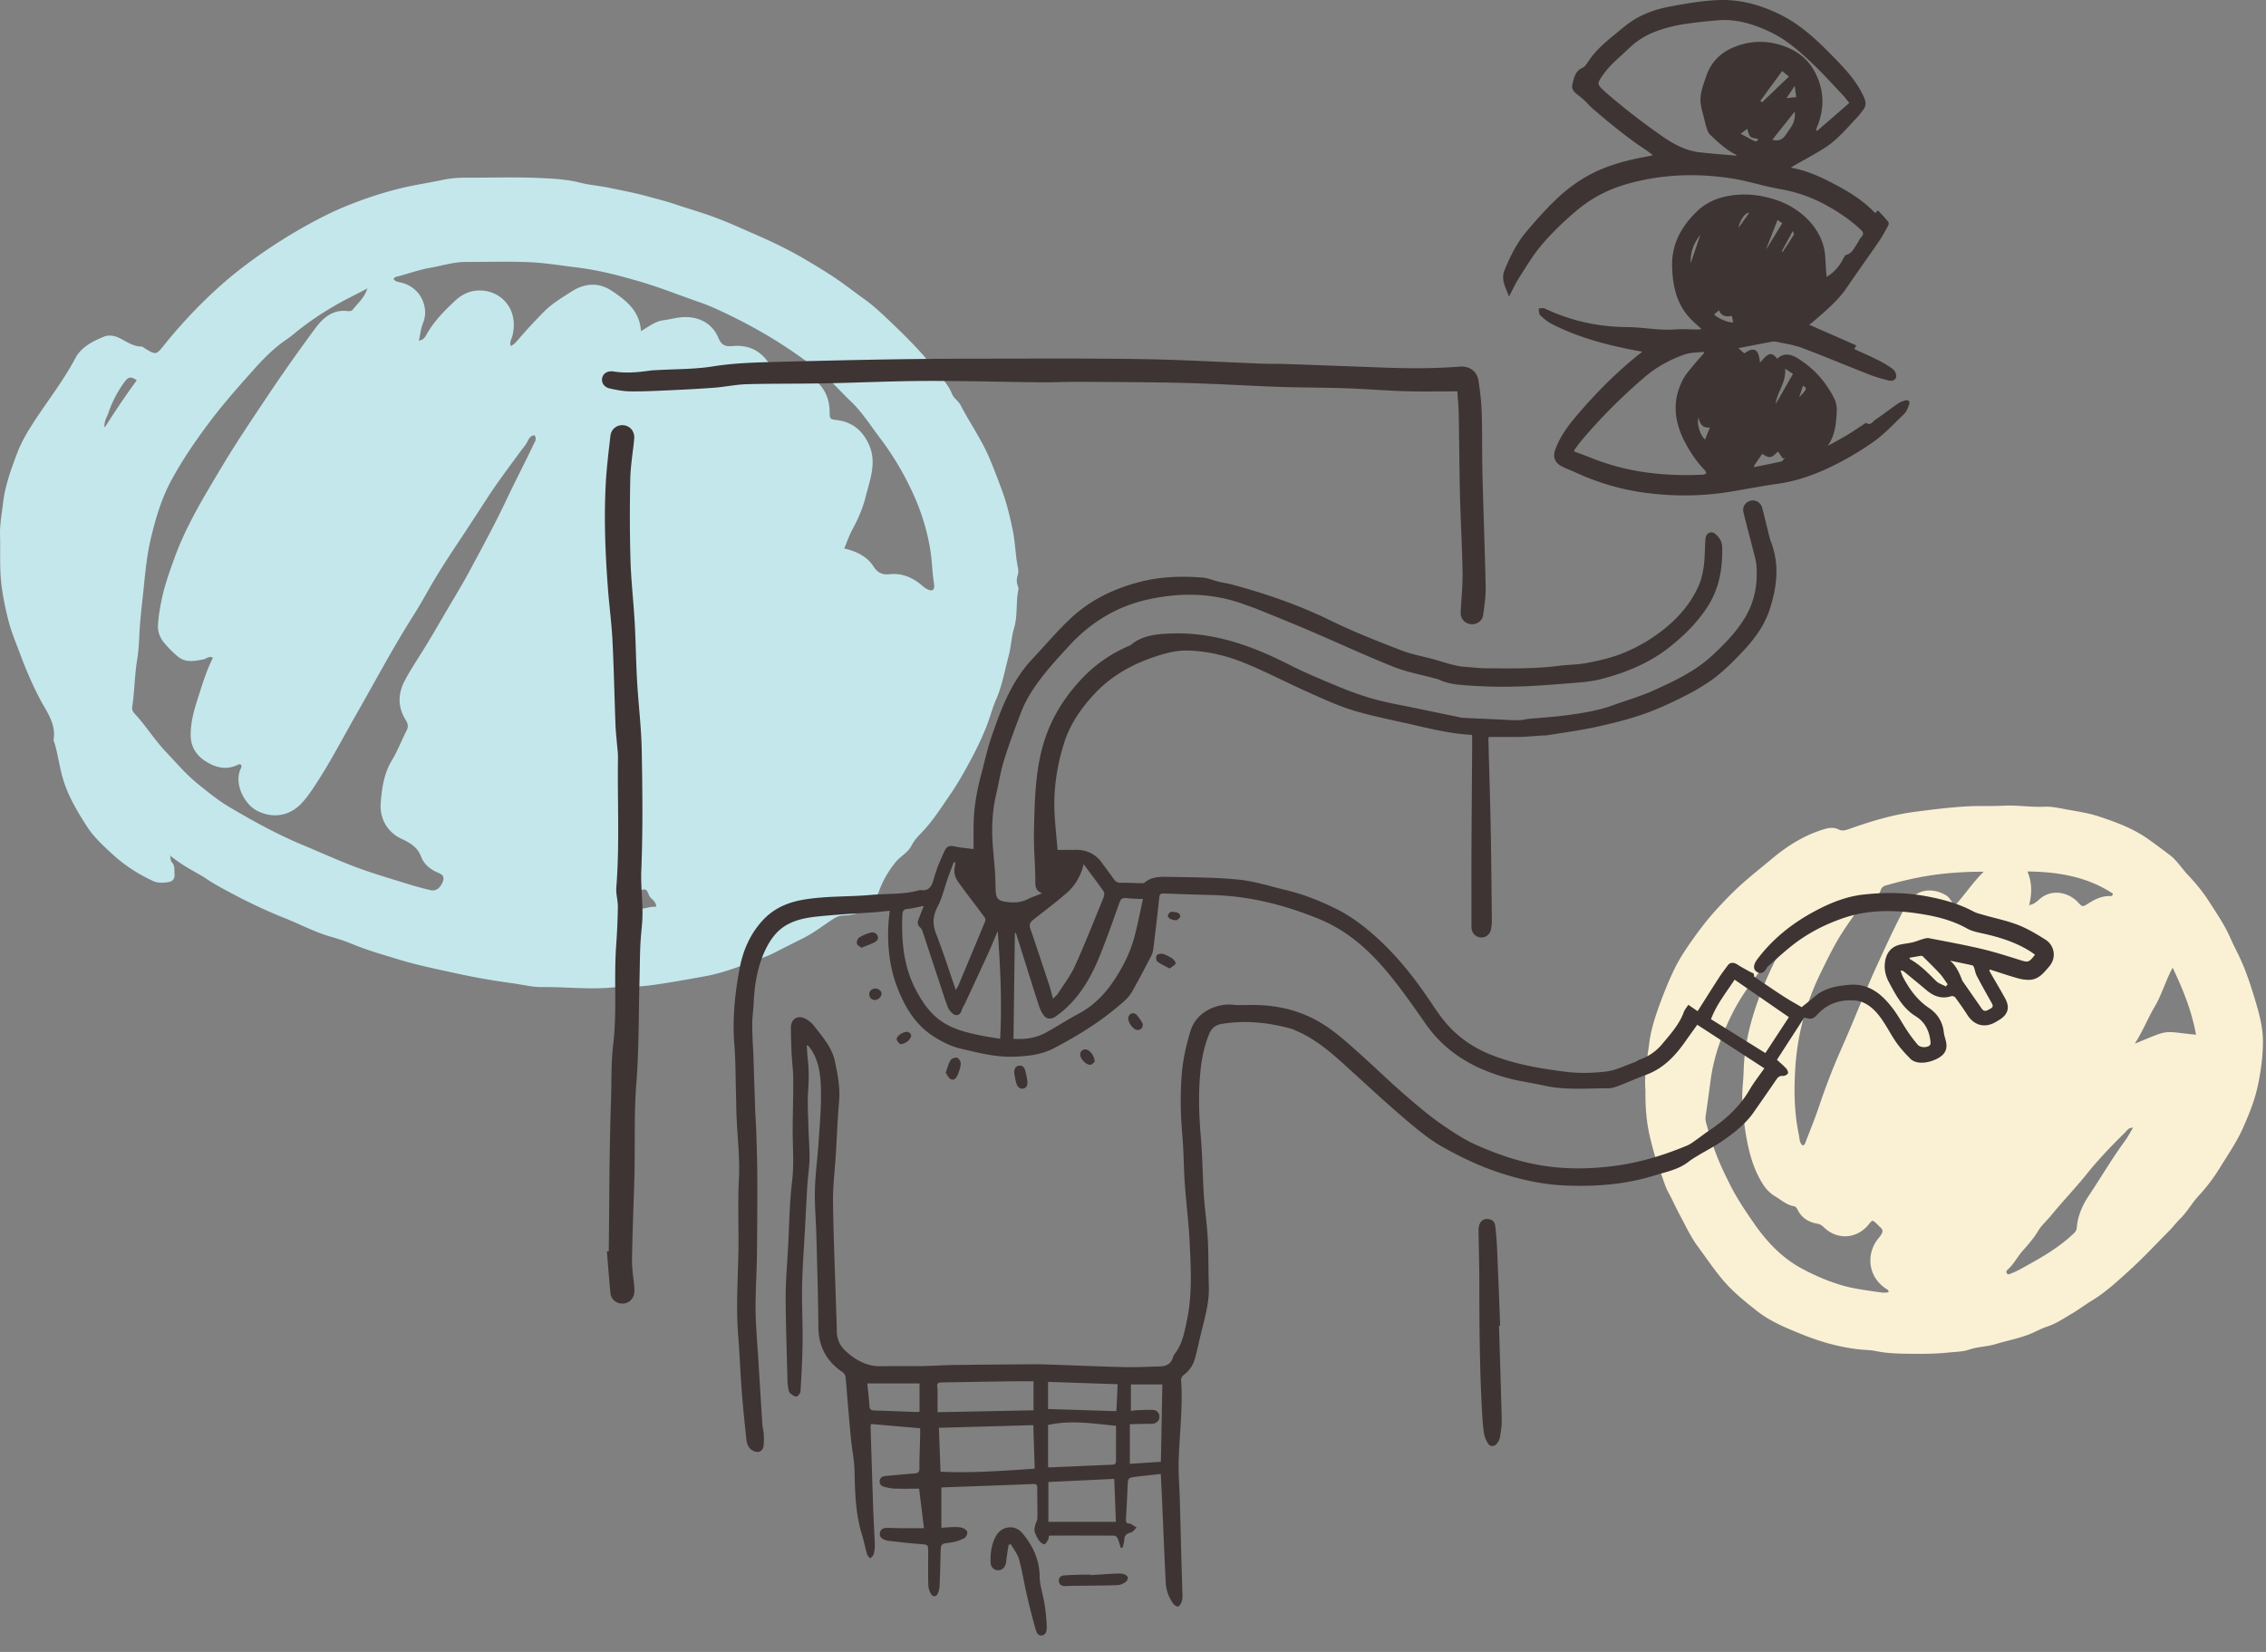 <svg viewBox="0 0 672 490" fill="none" xmlns="http://www.w3.org/2000/svg">
    <rect x="0" y="0" width="672" height="490" fill="#808080" stroke="none"/>
    <path fill="#FAF1D5" d="M487.973 323.383c-.41-4.521.52-9.416 1.173-14.286.477-3.551 1.57-7.065 2.801-10.493 1.345-3.745 2.816-7.436 4.54-11.012 1.466-3.043 3.336-5.871 5.281-8.632 2.241-3.182 4.604-6.28 7.23-9.15 2.287-2.501 4.645-4.954 7.152-7.231 2.945-2.675 6.089-5.13 9.136-7.692 4.611-3.876 9.609-7.05 15.42-8.852 1.56-.484 3.034-.735 4.537.001 1.022.5 1.91.3 2.968-.078 6.513-2.324 13.113-4.333 20.014-5.203 5.314-.67 10.614-1.367 15.979-1.606 3.317-.147 6.644.025 9.92-.157 4.083-.227 8.089.496 12.153.298 2.286-.111 4.624.47 6.913.877 3.143.56 6.303 1.034 9.356 2.053 4.998 1.667 9.884 3.442 14.29 6.524 2.27 1.587 4.475 3.253 6.68 4.917 2.092 1.578 3.448 3.881 5.239 5.774 2.308 2.438 4.494 5.065 6.297 7.889 2.279 3.57 4.729 7.077 6.415 10.993.89 2.068 1.977 4.036 2.912 6.08 1.808 3.95 3.134 8.057 4.38 12.179 1.193 3.95 2.296 8.012 2.327 12.149.019 2.562-.192 5.196-.544 7.756-.328 2.381-.741 4.768-1.336 7.127-.955 3.787-2.432 7.324-3.998 10.883-1.897 4.313-4.579 8.131-7.013 12.097a50.94 50.94 0 01-6.117 8.045c-2.02 2.167-3.4 4.795-5.538 6.877-1.088 1.059-2.037 2.351-3.134 3.457-4.045 4.077-7.956 8.306-12.217 12.145-3.387 3.052-6.728 6.173-10.705 8.599-2.096 1.279-4.162 2.839-6.286 4.08-2.264 1.323-4.471 2.85-7.073 3.698-1.927.629-3.733 1.707-5.686 2.435-3.175 1.183-6.479 1.813-9.686 2.779-2.591.78-5.28.752-7.838 1.638-1.758.609-3.735.614-5.623.812-3.23.339-6.501.451-9.721.421-4.087-.037-8.226.022-12.287-.822-1.602-.333-3.266-.314-4.893-.493-5.9-.645-11.536-2.251-16.972-4.45-4.618-1.869-9.326-3.771-13.283-6.872-3.578-2.803-7.117-5.651-10.13-9.181-2.708-3.174-4.993-6.63-7.46-9.949-2.148-2.889-3.676-6.247-5.401-9.439-1.19-2.201-2.184-4.507-3.386-6.699-1.009-1.842-1.503-3.875-2.264-5.8-1.326-3.354-2.274-6.854-3.133-10.388-1.099-4.522-1.445-9.045-1.389-14.098zm113.728-54.897c1.355-.173 2.234-.978 3.164-1.784 3.982-3.452 8.963-1.609 11.243.801 1.396 1.476 1.396 1.628 3.091.557 2.087-1.32 4.2-2.4 6.756-2.254.244.014.518-.072.652-.734-7.566-4.983-16.077-6.466-25.364-6.576 1.501 3.522 1.28 6.74.533 9.969l-.222.118.1.102s.122-.22.047-.199zm-74.3 14.032c-2.099 1.222-3.555 2.821-4.775 4.503-3.041 4.193-6.175 8.312-8.566 12.971-3.354 6.534-5.835 13.294-6.785 20.595-.457 3.511-.95 7.016-1.459 10.52-.13.894.06 1.696.306 2.548.909 3.154 1.871 6.278 3.076 9.345 1.175 2.992 2.583 5.876 4.023 8.716 2.031 4.007 4.562 7.751 7.147 11.449 3.829 5.477 8.333 10.159 14.311 13.306 3.692 1.945 7.515 3.594 11.505 4.769 3.725 1.098 7.604 1.529 11.442 2.1.815.121 1.664.166 2.434-.054.046-.62-.303-.742-.587-.923-5.729-3.652-6.182-10.784-2.152-15.352.227-.257.401-.563.593-.852.503-.757.491-1.441-.249-2.065-.398-.336-.731-.746-1.114-1.101-1.271-1.18-1.275-1.176-2.351.175-3.389 4.252-9.137 4.743-13.059 1.103-.638-.592-1.227-1.128-2.181-1.289-2.618-.443-4.701-1.739-5.9-4.221-.233-.483-.54-.883-1.126-.984-2.136-.369-3.687-1.842-5.463-2.898-1.605-.954-2.819-2.237-3.801-3.832-2.068-3.357-3.327-6.955-4.189-10.816-1.042-4.674-1.571-9.371-1.776-14.121-.119-2.771.318-5.546.384-8.297.132-5.514 1.094-10.809 2.646-16.062 1.7-5.757 3.97-11.271 6.61-16.65.353-.721 1.203-1.255 1.056-2.583zm7.242 57.285c.233-.183.535-.296.612-.497 1.46-3.797 3.008-7.567 4.299-11.422a200.86 200.86 0 013.759-10.244c1.598-4.031 3.415-7.974 5.112-11.967 2.78-6.544 5.38-13.171 8.354-19.626 2.711-5.882 5.376-11.799 8.497-17.486 2.693-4.909 7.644-5.447 11.789-3.019 1.224.717 1.747 2.064 2.55 3.221 3.016-3.261 5.307-6.877 8.663-10.19-3.722-.022-6.812.145-9.931.397-6.508.526-12.804 1.873-19.049 3.662-.893.255-1.275.642-1.574 1.439-.467 1.246-1.189 2.613-2.566 2.702-2.176.142-3.166 1.536-4.198 3.058-1.603 2.363-3.288 4.674-4.814 7.086-2.406 3.801-4.353 7.848-6.323 11.893-4.268 8.761-6.752 18.013-7.394 27.674-.447 6.741-.378 13.549 1.06 20.22.218 1.013.082 2.297 1.154 3.099zm97.922-5.281c-1.338-.09-1.757.796-2.317 1.347-3.956 3.893-7.796 7.881-11.286 12.223-3.467 4.314-7.321 8.316-10.824 12.603-1.206 1.476-2.698 2.728-3.674 4.364-1.297 2.175-2.921 4.065-4.6 5.936-1.613 1.798-2.663 4.052-4.535 5.657-.322.276-.431.774-.094 1.173.288.339.625.112.944 0 1.892-.661 3.595-1.709 5.332-2.671 4.776-2.645 9.457-5.434 13.436-9.254.536-.514.887-.948.944-1.72.258-3.545 1.72-6.761 3.616-9.595 3.605-5.39 6.866-11.008 10.721-16.233.839-1.137 1.484-2.418 2.337-3.83zm18.687-27.595c-1.262-6.968-3.764-13.247-6.935-19.895-2.14 4.003-3.218 7.991-5.293 11.509-2.072 3.512-3.558 7.343-5.941 11.042 10.816-4.415 7.771-3.668 18.169-2.656z" />
    <path fill="#C4E7EC" d="M50.542 253.857c-.033.723.004 1.44.508 2.014.91 1.036.613 2.292.706 3.489.11 1.411-.678 2.131-1.889 2.306-1.491.215-3.005.349-4.476-.338-4.431-2.066-8.504-4.675-12.093-7.996-2.751-2.547-5.562-5.115-7.579-8.275-2.861-4.482-5.58-9.002-7.11-14.274-.99-3.412-1.418-6.905-2.411-10.283-.114-.388-.353-.803-.296-1.168.753-4.85-2.206-8.374-4.218-12.278-2.173-4.218-4.055-8.584-5.706-13.039-1.193-3.221-2.565-6.402-3.418-9.714-.873-3.395-1.601-6.834-2.07-10.354-.676-5.074-.34-10.12-.481-15.175-.09-3.239.518-6.418.9-9.623.632-5.313 2.462-10.2 4.307-15.054.97-2.553 2.382-5.07 3.895-7.484 4.287-6.845 9.405-13.139 13.204-20.31 1.782-3.365 5.122-5.07 8.504-6.437 1.509-.609 3.169-.31 4.71.464 2.064 1.036 3.993 2.451 6.465 2.473.35.003.696.381 1.044.587 3.17 1.882 3.246 1.943 5.538-.916A149.665 149.665 0 0163.683 86.26c4.593-4.252 9.534-8.083 14.719-11.64a154.315 154.315 0 0113.661-8.385c3.282-1.783 6.611-3.452 10.063-4.88 5.231-2.163 10.573-3.97 16.069-5.353 4.399-1.107 8.882-1.746 13.309-2.683 2.499-.529 5-.638 7.536-.625 7.103.038 14.218-.23 21.304.12 3.882.19 7.807.38 11.687 1.367 2.779.707 5.737.928 8.599 1.52 3.937.815 7.873 1.551 11.762 2.642 2.608.731 5.245 1.351 7.817 2.242 3.328 1.152 6.734 2.081 10.051 3.264a123.633 123.633 0 018.962 3.592c3.757 1.681 7.557 3.26 11.265 5.073 2.804 1.372 5.574 2.823 8.239 4.395 2.93 1.73 5.856 3.503 8.707 5.39 3.036 2.01 5.861 4.286 8.823 6.38 2.38 1.683 4.562 3.677 6.683 5.691 4.852 4.608 9.7 9.267 13.786 14.559 1.95 2.527 4.349 4.825 5.582 7.881.555 1.375 1.919 2.115 2.567 3.368 2.815 5.45 6.4 10.451 8.758 16.2a237.3 237.3 0 013.691 9.573c1.318 3.661 2.233 7.507 3.022 11.377.752 3.685.788 7.422 1.534 11.079.137.676.173 1.459-.034 2.098-.361 1.118-.46 2.157-.006 3.258.149.361.238.818.162 1.192-.771 3.764-.162 7.672-1.28 11.412-.806 2.697-.874 5.542-1.619 8.292-1.159 4.276-1.883 8.65-3.673 12.765-1.244 2.859-1.986 5.934-3.183 8.816a99.45 99.45 0 01-4.285 9.022c-1.868 3.467-3.781 6.936-6.009 10.173-2.739 3.978-5.312 8.106-8.706 11.596-1.136 1.168-2.195 2.346-2.948 3.831-1.073 2.114-3.335 3.136-4.802 4.989-1.982 2.505-3.564 5.161-4.662 8.091-1.854 4.947-5.217 7.511-10.532 7.589-1.391.021-2.402.513-3.565 1.285-2.927 1.943-5.719 4.096-8.915 5.658-2.72 1.329-5.406 2.736-8.111 4.096-2.811 1.413-5.779 2.339-8.671 3.448-3.933 1.507-8.002 2.86-12.134 3.593-5.54.984-11.079 2.035-16.679 2.742-3.647.461-7.279.248-10.894.574-6.936.626-13.846-.227-20.772-.146-2.788.033-5.585-.718-8.38-1.098-5.792-.787-11.552-1.776-17.257-3.041-5.496-1.218-11.037-2.326-16.413-3.961-4.711-1.432-9.472-2.766-14.05-4.661-2.026-.839-4.166-1.546-6.26-2.139-4.811-1.362-9.174-3.721-13.769-5.549a149.53 149.53 0 01-14.543-6.724c-2.941-1.554-5.912-3.068-8.696-4.939-1.652-1.109-3.45-2.043-5.177-3.056a48.505 48.505 0 01-5.486-3.743c-.101-.297-.194-.345-.237-.138-.005.023.162.083.25.125zM158.51 129.12c-1.201.096-1.677 1.006-2.127 1.907-.503 1.009-1.255 1.824-1.912 2.72-3.463 4.72-7.009 9.395-10.18 14.309a1152.85 1152.85 0 01-8.289 12.67c-2.172 3.269-4.334 6.548-6.378 9.899-2.371 3.887-4.487 7.933-6.925 11.776-6.078 9.579-11.388 19.598-17.011 29.436-3.965 6.937-7.63 14.054-12.008 20.74-1.42 2.167-2.914 4.429-4.776 6.218-3.69 3.544-8.641 3.909-12.937 1.541-3.466-1.911-6.533-7.717-4.687-12.084.181-.428.54-.89.181-1.4-.092-.058-.174-.154-.252-.151-.197.007-.415.013-.585.099-3.621 1.826-7.028.811-10.037-1.242-2.467-1.683-4.005-4.142-4.037-7.43-.038-3.816.97-7.398 2.106-10.928 1.313-4.083 2.529-8.213 4.492-12.083-1.198-.647-1.882.275-2.72.446-2.699.549-5.45 1.115-7.809-.912-1.381-1.187-2.7-2.481-3.864-3.879-1.25-1.499-2.018-3.244-1.904-5.309.14-2.527.56-5.009 1.062-7.475.868-4.268 2.342-8.344 3.82-12.441 3.492-9.684 8.858-18.381 14.074-27.13 4.132-6.931 8.663-13.632 13.148-20.355A518.592 518.592 0 0193.597 97.26c2.205-2.977 5.151-5.533 9.477-4.984.47.06 1.206.006 1.428-.29 1.462-1.937 3.506-3.493 4.446-6.424-1.932.999-3.417 1.78-4.915 2.538-5.408 2.733-10.526 5.937-15.3 9.662-1.194.93-2.32 1.96-3.58 2.805-3.709 2.487-6.874 5.665-9.786 8.928-4.625 5.183-9.245 10.385-13.438 15.986-4.077 5.444-7.877 11.008-11.103 16.959-2.856 5.269-4.557 10.953-5.98 16.803-1.108 4.552-1.637 9.152-2.085 13.73-.511 5.215-1.225 10.423-1.449 15.681-.102 2.396-.272 4.852-.663 7.227-.755 4.589-.732 9.245-1.452 13.828-.12.767.238 1.456.7 1.95 3.325 3.549 5.874 7.725 9.216 11.264 3.122 3.305 6.051 6.761 9.62 9.655 2.985 2.421 5.969 4.838 9.26 6.79 7.054 4.185 14.24 8.141 21.832 11.301 5.298 2.205 10.522 4.605 15.895 6.608 4.994 1.862 10.131 3.343 15.224 4.933 2.216.692 4.464 1.291 6.723 1.83 1.65.394 3.049-.709 3.729-2.748.494-1.482-.513-2.025-1.579-2.47-2.262-.943-4.121-2.531-4.941-4.718-1.116-2.975-3.39-4.139-5.976-5.38-4.302-2.065-6.317-6.23-6-10.485.32-4.285.939-8.809 3.353-12.771 1.671-2.744 2.807-5.81 4.284-8.679.642-1.246.468-2.127-.276-3.322-2.33-3.747-2.27-7.701-.234-11.556 1.509-2.857 3.271-5.574 4.999-8.31 2.536-4.014 4.888-8.145 7.29-12.243 2.406-4.103 4.892-8.164 7.137-12.354 3.673-6.851 7.398-13.676 10.719-20.714 2.582-5.474 5.394-10.84 7.987-16.31.372-.783 1.165-1.76.352-2.86zm-34.298-28.058c1.281-.198 1.816-.994 2.238-1.759 2.19-3.966 5.331-7.125 8.59-10.163 1.721-1.603 3.783-2.704 6.204-2.924 6.856-.625 12.798 5.146 10.705 13.43-.226.894-.918 1.743-.455 3.007 1.176-.627 1.813-1.494 2.538-2.327a161.142 161.142 0 017.392-7.97c2.405-2.415 5.25-4.045 8.02-5.844 3.906-2.536 8.068-2.852 11.982-.248 4.24 2.821 8.299 5.967 8.656 11.952 2.329-1.322 4.213-2.931 6.722-3.231 1.598-.192 3.168-.62 4.767-.816 5.17-.635 9.59 1.502 11.467 6.038.891 2.152 2.07 2.661 4.093 2.458 5.355-.538 9.196 1.784 11.709 6.43.565 1.044 1.122 1.308 2.396 1.109 2.896-.451 5.83-.607 8.53 1.086 3.994 2.504 6.204 5.983 6.265 10.766.03 2.332.076 2.268 2.275 2.565 4.489.606 7.514 3.107 9.375 7.225 2.437 5.397.258 10.576-.997 15.623-.804 3.236-2.205 6.488-3.864 9.526-.956 1.751-1.601 3.673-2.457 5.684 3.588.858 6.755 2.345 8.679 5.341 1.254 1.953 2.695 2.529 4.784 2.307 3.419-.364 6.374.789 9.03 2.86.559.436 1.063.957 1.662 1.324 1.853 1.135 2.807.7 2.467-1.416-.498-3.096-.543-6.222-1.003-9.325-.973-6.574-2.996-12.787-5.832-18.716-2.53-5.289-5.542-10.312-9.112-15.025-2.863-3.779-5.381-7.82-8.847-11.108-3.161-2.998-5.98-6.348-9.447-9.033-5.201-4.028-10.584-7.734-16.298-11.04a163.558 163.558 0 00-12.036-6.287c-2.138-1.01-4.36-2.019-6.653-2.808-4.471-1.54-8.878-3.258-13.363-4.777-3.254-1.102-6.553-2.025-9.847-2.922-4.556-1.241-9.199-2.204-13.901-2.777-4.599-.56-9.194-1.32-13.811-1.514-6.181-.261-12.38-.038-18.571-.07-3.676-.02-7.158 1.129-10.721 1.75-3.16.551-6.222 1.66-9.336 2.489-.59.156-1.222.154-1.472.879.523.716 1.321.803 2.113.988 6.174 1.441 8.407 7.677 6.637 11.943-.675 1.628-.846 3.466-1.273 5.32zm-83.66 11.755c-1.493-1.121-2.415-1.143-3.49.302-2.127 2.861-3.762 5.949-4.89 9.298-.475 1.408-1.463 2.709-1.11 4.416a234.146 234.146 0 019.49-14.016zM194.633 268.96c-.144-1.583-1.168-2.057-1.795-2.796-.682-.803-.674-2.537-2.014-2.33-1.145.177-1.747 1.58-2.408 2.549-.592.866-1.331 1.797-1.127 3.056 2.513.821 4.774-.608 7.344-.479z" />
    <path fill="#3D3433" d="M500.685 298.043l2.761 1.901c2.15-3.386 4.211-6.674 6.32-9.931.822-1.268 1.742-2.473 2.64-3.691.672-.91 1.755-.918 2.795-.237 1.226.802 2.535 1.479 3.814 2.199.517.292 1.324.278 1.132 1.259-.027.142.416.399.666.568 2.684 1.813 5.347 3.661 8.071 5.415 1.944 1.252 3.971 2.377 5.403 3.228 1.411-1.139 2.729-2.147 3.985-3.228 2.891-2.487 6.417-3.049 10.021-3.39 5.925-.559 9.816 2.768 13.076 7.069 1.634 2.156 2.905 4.586 4.416 6.841.896 1.338 1.893 2.616 2.931 3.848.744.883 2.734.955 3.578.165.214-.199.25-.697.213-1.041-.348-3.191-1.567-5.826-4.443-7.608-3.85-2.386-5.878-6.309-7.922-10.131-1.039-1.943-1.488-4.125-1.05-6.375.492-2.523 1.954-4.162 4.492-4.726 1.194-.265 2.425-.369 3.613-.655 1.037-.25 2.027-.685 3.056-.975.573-.162 1.215-.366 1.77-.259 5.19 1.003 10.397 1.948 15.541 3.158 3.869.91 7.671 2.123 11.467 3.318 2.413.759 2.642.771 4.474-1.569-.41-.292-.805-.599-1.224-.868-4.531-2.912-9.583-4.419-14.788-5.549-1.4-.305-2.867-.642-4.096-1.334-4.755-2.676-9.931-3.816-15.245-4.571-7.241-1.028-14.438-.938-21.41 1.427-5.62 1.907-10.878 4.637-15.539 8.369-2.378 1.904-4.624 3.973-6.907 5.994-.315.279-.483.721-.74 1.073-.584.799-1.335 1.148-2.281.693-.972-.468-1.3-1.285-.99-2.297.152-.494.402-.983.711-1.398 4.518-6.075 10.235-10.686 16.887-14.289 4.681-2.536 9.519-4.528 14.791-5.103 6.232-.679 12.459-.648 18.698.526 4.824.907 9.455 2.146 13.794 4.467.985.526 2.123.786 3.21 1.1 3.363.968 6.829 1.661 10.075 2.924 2.829 1.102 5.501 2.695 8.083 4.323 2.831 1.786 3.366 5.445 1.188 7.982-1.543 1.796-3.089 3.859-5.775 3.975-1.232.053-2.522-.168-3.717-.506-2.721-.77-5.401-1.689-8.097-2.548l-.192.276c.165.32.318.646.497.958 1.395 2.43 2.837 4.835 4.183 7.292 1.505 2.748.899 4.819-1.781 6.451-.337.205-.674.409-1.015.606-3.261 1.875-6.408 1.021-8.446-2.202-1.097-1.736-2.296-3.41-3.515-5.063-.209-.282-.826-.531-1.134-.43-2.853.938-5.228.091-7.413-1.762-2.198-1.864-4.437-3.68-6.667-5.506-.229-.187-.517-.301-1.053-.301.273.689.484 1.41.829 2.06 1.889 3.558 4.211 6.726 7.631 9.027 2.507 1.687 4.034 4.09 4.387 7.175.093.821.35 1.627.566 2.43.591 2.197.085 3.783-1.79 5.012-2.17 1.421-6.565 2.593-8.72.409-1.407-1.426-2.781-2.917-3.948-4.539-1.353-1.879-2.434-3.951-3.686-5.905-1.595-2.489-3.386-4.824-6.141-6.126a7.684 7.684 0 00-2.747-.697c-4.22-.262-7.932.861-10.908 4.067-1.45 1.562-1.959 1.596-4 1.001l-8.109 12.538c.956.881 1.928 1.681 2.771 2.6.333.363.668 1.177.49 1.453-.269.416-1.005.773-1.513.737-1.005-.07-1.466.393-1.973 1.144-2.157 3.191-4.388 6.331-6.572 9.503-2.459 3.572-5.821 6.184-9.319 8.6-2.33 1.61-4.872 2.911-7.304 4.375-.971.585-1.949 1.178-2.842 1.872-2.932 2.28-6.523 2.943-9.92 3.999-8.878 2.759-18.026 3.443-27.262 2.969-6.579-.338-12.919-1.79-19.2-3.883-5.7-1.898-11.061-4.488-16.231-7.359-4.241-2.356-8.062-5.572-11.777-8.749-6.054-5.178-11.878-10.625-17.784-15.975-4.365-3.955-8.866-7.705-14.381-10-.403-.168-.793-.381-1.211-.496-6.747-1.857-13.586-2.576-20.534-1.45-1.641.266-2.998 1.09-3.715 2.778-1.576 3.715-2.336 7.626-2.715 11.599-.604 6.341-.412 12.679.135 19.033.5 5.804.533 11.646.913 17.463.28 4.282.926 8.541 1.155 12.825.251 4.721.158 9.46.315 14.188.177 5.35-1.517 10.355-2.686 15.459-.45 1.961-.875 3.931-1.416 5.868-.554 1.988-1.608 3.663-3.326 4.912-.419.305-.834 1.002-.8 1.486.579 8.041-.483 16.025-.717 24.036-.11 3.76.229 7.532.335 11.3.184 6.528.34 13.057.52 19.586.084 3.067.216 6.132.276 9.2a5.044 5.044 0 01-.328 1.923c-.19.474-.623 1.116-1.019 1.171-.415.058-1.05-.395-1.353-.8-1.397-1.872-2.151-4.045-2.268-6.349-.418-8.275-.741-16.555-1.107-24.833-.104-2.359-.232-4.717-.362-7.314-2.525.275-4.909.488-7.279.806-2.483.333-2.453.378-2.559 2.926a489.002 489.002 0 01-.483 9.457c-.056.91-.001 1.597 1.161 1.496.043-.004.095-.003.129.019.624.386 1.247.776 1.869 1.165-.571.519-1.074 1.342-1.73 1.492-1.326.304-1.917.899-1.945 2.261-.015.751-.326 1.495-.504 2.241l-.512.054c-.288-.916-.518-1.857-.891-2.737-.16-.375-.617-.885-.942-.888-6.349-.051-12.699-.037-19.048-.031-.126 0-.251.055-.441.099-.064.368-.033.804-.217 1.109-.312.521-.789 1.364-1.145 1.339-.559-.04-1.217-.589-1.574-1.103-.557-.8-1.019-1.716-1.284-2.65-.168-.591.037-1.318.182-1.96.154-.687.618-1.344.627-2.018.044-2.981-.045-5.963-.045-8.945.001-.878-.238-1.207-1.21-1.168-8.922.365-17.847.673-26.77 1.001-.128.005-.254.051-.453.093v11.898c1.34-.085 2.547-.208 3.756-.223.826-.01 1.701-.012 2.464.247.593.202 1.408.769 1.469 1.256.074.58-.398 1.569-.906 1.815-1.272.615-2.673 1.114-4.068 1.29-2.888.366-2.881.268-2.947 3.248a451.248 451.248 0 01-.298 9.594 6.663 6.663 0 01-.484 2.163c-.445 1.096-1.518 1.218-2.086.192-.429-.775-.742-1.718-.766-2.596-.09-3.328-.048-6.659-.042-9.989.004-1.972-.146-2.008-2.043-2.148-3.309-.243-6.607-.65-9.908-1.002-.3-.032-.595-.151-.881-.258-.938-.352-1.65-.934-1.481-2.036.167-1.085.973-1.52 1.999-1.517 1.575.004 3.151.072 4.726.085 2.047.016 4.094.004 6.34.004l-1.446-11.729c-2.441 0-4.841.052-7.238-.023-1.036-.033-2.078-.269-3.091-.519-.89-.22-1.488-.829-1.356-1.816.132-.985.851-1.33 1.782-1.409 2.834-.239 5.662-.548 8.498-.748 1.06-.075 1.506-.359 1.499-1.548-.019-3.111.135-6.223.21-9.335.02-.828.003-1.656.003-2.531l-14.574-1.264c-.057.37-.136.62-.128.867.256 8.188.505 16.377.792 24.564.123 3.501.359 6.997.472 10.499.029.906-.117 1.848-.362 2.723-.132.469-.644.832-.984 1.242-.319-.383-.801-.719-.927-1.157-.57-1.976-.956-4.008-1.561-5.972-1.897-6.16-2.053-12.495-2.181-18.865-.061-3-.702-5.985-1.005-8.984-.38-3.748-.691-7.503-1.017-11.256-.22-2.532-.372-5.072-.654-7.597-.058-.514-.449-1.147-.88-1.439-4.743-3.215-7.127-7.576-7.17-13.388-.065-8.94-.351-17.878-.585-26.816-.122-4.64-.557-9.284-.441-13.916.12-4.804.803-9.591 1.114-14.393.331-5.117.798-10.249.675-15.362-.106-4.393-.6-8.871-3.466-12.591-.151-.195-.324-.374-.757-.498.101 1.364.154 2.734.312 4.091.363 3.101.326 6.178.111 9.304-.251 3.66-.008 7.357.083 11.036.075 3.023.374 6.046.327 9.065-.041 2.661-.474 5.314-.642 7.976-.276 4.37-.478 8.745-.711 13.117-.296 5.555-.735 11.107-.848 16.665-.112 5.513.207 11.034.147 16.55-.053 4.944-.326 9.887-.617 14.824-.034.574-.767 1.514-1.239 1.554-.606.052-1.348-.551-1.889-1.033-.313-.278-.405-.862-.489-1.328a14.54 14.54 0 01-.244-2.22c-.205-8.322-.52-16.643-.537-24.965-.009-4.941.449-9.884.716-14.824.35-6.474.406-12.984 1.177-19.408.619-5.152.167-10.232.184-15.346.017-5.035.188-10.07.162-15.105-.013-2.491-.359-4.979-.48-7.472a189.995 189.995 0 01-.218-7.623c-.023-2.769 2.153-4.012 4.558-2.588.817.483 1.631 1.102 2.203 1.847 2.527 3.284 5.381 6.378 6.291 10.642.842 3.95 1.599 7.871 1.236 11.972-.451 5.105-.626 10.235-.94 15.353-.291 4.76-.906 9.521-.852 14.276.114 10.209.567 20.415.883 30.622.078 2.538.223 5.076.223 7.614 0 2.341.831 4.421 2.438 5.923 2.987 2.789 6.418 4.799 10.758 4.701 4.067-.092 8.138.007 12.206-.054 2.839-.042 5.675-.269 8.514-.312 6.469-.098 12.938-.14 19.407-.191 2.759-.021 5.521-.079 8.277.006 7.7.237 15.396.602 23.097.788 3.717.09 7.441-.08 11.161-.193 1.764-.054 3.23-.658 3.803-2.576.147-.492.431-.968.742-1.384 2.144-2.879 2.73-6.29 3.442-9.685 1.641-7.815 1.175-15.702.787-23.568-.278-5.64-1.017-11.257-1.41-16.894-.339-4.852-.32-9.732-.747-14.574-.53-6.002-.636-11.997-.158-17.986.348-4.366 1.303-8.627 2.596-12.845 1.861-6.074 8.364-8.187 12.344-7.781 1.466.149 2.956.143 4.432.1 6.839-.198 13.379.888 19.569 4.006 5.09 2.563 9.238 6.32 13.413 10.054 5.06 4.525 9.923 9.277 15.08 13.685 3.444 2.945 6.92 5.856 10.734 8.406 2.882 1.927 5.728 3.804 8.878 5.218 6.159 2.765 12.465 4.979 19.174 6.134 7.736 1.331 15.405 1.181 23.118.075 7.142-1.025 13.959-3.164 20.595-5.93.867-.361 1.642-.965 2.423-1.51 1.328-.927 2.595-1.941 3.941-2.839 4.865-3.244 9.122-7.055 12.105-12.196 1.246-2.148 2.812-4.111 4.357-6.337l-19.887-12.92c-1.311 1.832-2.556 3.56-3.787 5.297-2.963 4.181-6.427 7.734-11.389 9.553-2.695.987-5.313 2.184-7.994 3.21-1.014.387-2.111.794-3.169.791-6.377-.016-12.78.617-19.106-.813-3.582-.81-7.256-1.256-10.791-2.221-9.787-2.673-18.232-7.415-24.229-15.975-3.94-5.625-7.871-11.303-12.336-16.502-5.329-6.207-11.545-11.5-19.271-14.676-10.244-4.211-20.83-6.88-31.956-7.152-4.682-.114-9.363-.273-14.044-.446-.928-.034-1.377.125-1.488 1.231-.509 5.046-1.123 10.081-1.739 15.116-.089.728-.278 1.489-.614 2.135-1.836 3.534-3.685 7.063-5.636 10.534-.59 1.05-1.412 2.028-2.311 2.835-6.294 5.649-13.397 10.108-20.863 14.019-3.749 1.963-7.812 2.401-11.965 2.538-5.377.178-10.507-1.148-15.66-2.364-2.885-.68-5.491-1.969-7.997-3.558-5.362-3.401-8.441-8.425-10.726-14.18-2.398-6.041-3.11-12.277-2.827-18.688.063-1.436.264-2.865.42-4.494-1.562.15-3.139.334-4.721.449-4.844.352-9.699.593-14.534 1.041-3.73.346-7.464.686-10.911 2.499-3.216 1.693-5.192 4.448-6.677 7.524-2.474 5.126-3.29 10.681-3.539 16.332-.071 1.618-.319 3.229-.372 4.847-.054 1.655.009 3.315.064 4.972.053 1.619.186 3.236.241 4.855.184 5.341.334 10.683.525 16.024.092 2.538.29 5.073.366 7.612.129 4.332.271 8.665.282 12.998a1544.52 1544.52 0 01-.111 23.284c-.068 5.347-.457 10.693-.39 16.035.064 5.031.528 10.057.833 15.084.381 6.294.769 12.588 1.182 18.88.062.958.354 1.901.404 2.858.061 1.172.08 2.364-.073 3.523-.132.994-.891 1.777-1.874 1.714-.763-.048-1.672-.509-2.184-1.083-.544-.609-.893-1.547-.984-2.378-.531-4.827-1.034-9.659-1.406-14.501-.426-5.545-.626-11.108-1.068-16.652-.754-9.467.119-18.919.105-28.379-.009-5.963-.188-11.938.114-17.888.374-7.349-.727-14.613-.792-21.927-.01-1.14-.033-2.28-.067-3.419-.144-4.861-.092-9.738-.489-14.579-.631-7.671.168-15.218 1.579-22.709 1.004-5.324 3.16-10.227 6.899-14.249 3.213-3.457 7.289-5.241 11.943-6.044 6.679-1.152 13.439-.822 20.141-1.43 4.783-.434 9.647-.042 14.338-1.409a.628.628 0 01.26-.033c2.695.405 3.409-1.204 4.024-3.464.752-2.76 1.911-5.431 3.116-8.038.764-1.655 1.579-1.736 3.361-1.373 1.738.355 3.518.498 5.277.733 0-2.412-.022-4.673.005-6.933.06-5.059.878-10.011 2.179-14.889 1.038-3.89 1.882-7.849 3.188-11.647 2.826-8.213 5.892-16.344 11.997-22.851 3.89-4.147 7.557-8.535 11.721-12.385 5.753-5.32 12.709-8.612 20.297-10.566 6.145-1.583 12.382-1.772 18.65-1.244 1.576.132 3.101.828 4.663 1.208 1.271.309 2.579.468 3.841.806 10.079 2.703 19.884 6.082 29.3 10.693 6.828 3.343 13.94 6.137 21.042 8.87 3.521 1.355 7.335 1.927 10.963 3.031 2.639.804 5.241 1.675 8.018 1.852 2.051.132 4.099.411 6.15.423 7.175.043 14.354.185 21.502-.723 2.731-.347 5.523-.316 8.216-.829 3.378-.643 6.789-1.386 9.989-2.606 3.246-1.238 6.428-2.842 9.325-4.759 5.95-3.937 10.991-8.853 13.962-15.499.807-1.806 1.26-3.828 1.534-5.799.336-2.422.312-4.894.451-7.344.025-.437.037-.885.141-1.306.35-1.42 1.715-1.915 2.834-.98 1.177.985 2.006 2.235 2.043 3.826.149 6.282-.801 12.207-4.316 17.699-2.964 4.631-6.717 8.335-10.923 11.741-6.161 4.989-13.306 7.884-20.848 9.82-3.11.798-6.4.964-9.623 1.23-4.969.41-9.947.801-14.929.935-4.544.122-9.109.061-13.643-.242-3.286-.22-6.655-.342-9.742-1.813-.389-.186-.835-.252-1.257-.368-4.082-1.119-8.312-1.868-12.216-3.432-8.484-3.4-16.786-7.25-25.192-10.85-4.904-2.1-9.858-4.084-14.8-6.096-1.377-.56-2.79-1.032-4.187-1.545-9.415-3.461-19.022-3.613-28.697-1.454-9.294 2.074-17.018 6.834-23.46 13.883-3.817 4.177-7.661 8.312-10.733 13.075-1.25 1.937-2.385 4-3.216 6.144-1.882 4.853-3.687 9.746-5.241 14.712-1.015 3.243-1.503 6.65-2.287 9.969-1.004 4.251-1.305 8.569-1.136 12.908.123 3.192.534 6.371.756 9.56.133 1.922.161 3.851.218 5.778.077 2.65.656 3.314 3.257 3.671 2.166.298 4.259.186 6.276-.824 1.242-.622 2.578-1.056 4.249-1.726-2.359-.955-1.975-2.764-2.008-4.52-.086-4.727-.517-9.457-.401-14.175.192-7.781.313-15.535 2.153-23.239 2.008-8.407 6.145-15.426 11.893-21.593 3.849-4.129 8.457-7.344 13.639-9.669.36-.161.773-.261 1.065-.504 3.304-2.758 7.27-3.163 11.344-3.353 12.661-.591 24.099 3.395 35.183 9.031 5.061 2.573 10.326 4.764 15.579 6.931 3.386 1.397 6.868 2.626 10.4 3.583 3.958 1.073 8.021 1.76 12.041 2.601 4.185.876 8.373 1.735 12.56 2.602.385.08.767.224 1.154.242 3.446.166 6.892.306 10.338.463 1.617.073 3.233.188 4.851.239.869.027 1.744-.012 2.612-.08.564-.044 1.116-.237 1.681-.29 3.689-.349 7.396-.56 11.068-1.041 4.849-.635 9.69-1.376 14.322-3.077 3.976-1.46 8.093-2.601 11.932-4.355 6.042-2.759 12.137-5.589 17.094-10.14 3.832-3.519 7.523-7.256 10.169-11.811 2.701-4.649 3.577-9.76 3.175-15.079-.107-1.418-.541-2.818-.892-4.209-.973-3.859-2.024-7.7-2.954-11.569-.393-1.633.562-3.04 2.103-3.442 1.45-.378 2.993.487 3.44 2.101.677 2.446 1.224 4.929 1.844 7.392.235.932.449 1.878.791 2.772 2.566 6.708 1.738 13.371-.398 19.95-1.815 5.594-5.481 9.982-9.549 14.12-2.807 2.854-5.655 5.613-9.043 7.762-1.44.914-2.872 1.852-4.375 2.651-5.18 2.752-10.485 5.278-16.061 7.082-4.392 1.422-8.909 2.512-13.43 3.465-4.482.945-9.039 1.542-13.566 2.273-.514.083-1.047.041-1.57.077-1.783.125-3.564.287-5.348.379-1.219.062-2.443.04-3.664.043-2.22.005-4.439.001-6.756.001-.021.324-.07.659-.062.992.225 8.544.508 17.088.672 25.633.177 9.249.252 18.499.346 27.749.009.914-.09 1.843-.266 2.74-.304 1.554-1.681 2.526-3.166 2.34-1.504-.189-2.602-1.433-2.603-2.984-.006-7.582-.031-15.164-.001-22.745.04-9.864.127-19.727.191-29.59.01-1.531.001-3.063.001-4.577-.081-.077-.141-.186-.206-.19-5.735-.289-11.297-1.599-16.861-2.88-6.045-1.392-12.163-2.555-18.094-4.334-4.586-1.375-8.983-3.434-13.374-5.391-6.272-2.796-12.372-6-18.717-8.611-5.344-2.198-10.983-3.586-16.827-3.785-3.377-.116-6.608.708-9.776 1.75-6.973 2.293-13.247 5.799-18.272 11.234-3.834 4.147-7.057 8.776-8.802 14.195-2.383 7.402-3.406 15.025-2.811 22.818.23 3.009.517 6.013.787 9.128 1.77 0 3.468.032 5.165-.006 3.338-.075 6.04 1.119 8.012 3.871 1.149 1.602 2.366 3.156 3.481 4.781.524.762 1.123 1.112 2.056 1.11 2.102-.005 4.203.084 6.305.121.251.005.584.022.744-.12 1.81-1.609 4.089-1.79 6.273-1.751 7.218.131 14.465.12 21.637.819 4.788.467 9.476 2.019 14.195 3.142 4.959 1.179 9.67 3.053 14.247 5.273 5.583 2.707 10.321 6.546 14.743 10.855 5.077 4.947 9.372 10.506 13.339 16.352 1.671 2.463 3.294 4.994 5.249 7.221 3.746 4.268 8.339 7.304 13.713 9.356 6.9 2.635 14.085 3.861 21.311 4.78 4.005.509 8.17.432 12.185-.043 2.872-.34 5.619-1.763 8.41-2.739.613-.215 1.148-.65 1.759-.873 2.574-.938 4.749-2.454 6.49-4.547 2.452-2.95 5.061-5.797 6.417-9.505.264-.72.82-1.332 1.34-2.148zm-226.74-29.335c-1.786.348-3.265.759-4.768.889-1.2.104-1.527.626-1.572 1.721-.317 7.711.306 15.249 3.974 22.239 2.161 4.119 4.729 7.825 8.949 10.215 3.242 1.837 6.747 2.631 10.298 3.379 1.86.392 3.752.636 5.777.972.567-10.796.074-21.252-.719-31.955-.986 2.316-1.834 4.436-2.781 6.51-2.293 5.016-4.629 10.011-6.953 15.013-.306.658-.754 1.272-.943 1.959-.366 1.333-1.439 1.903-2.562 1.078-.664-.487-1.273-1.241-1.567-2.006-.88-2.286-1.599-4.634-2.369-6.962-1.718-5.192-3.424-10.389-5.152-15.578-.117-.353-.305-.744-.579-.973-.887-.739-.967-1.586-.555-2.591.495-1.21.951-2.436 1.522-3.91zm26.615 39.44c3.29.208 6.58-.194 9.575-1.83 3.296-1.8 6.442-3.877 9.756-5.641 4.174-2.221 7.417-5.418 10.047-9.244 2.789-4.059 5.076-8.423 6.388-13.189 1.028-3.738 1.731-7.565 2.625-11.559-1.817-.097-3.385-.097-4.928-.291-1.196-.151-1.667.298-2.056 1.392-1.847 5.192-3.672 10.399-5.727 15.51-2.844 7.075-6.609 13.536-13.006 18.096-1.339.954-2.693 1.1-3.697-.197-.701-.905-1.176-2.043-1.531-3.148-2.181-6.79-4.297-13.601-6.441-20.403-.103-.326-.264-.635-.398-.951a42.42 42.42 0 01-.202.081l-.405 31.374zm20.8-51.805c-.822 3.493-2.515 6.322-5.009 8.513-3.216 2.825-6.671 5.379-10.027 8.044-.877.696-1.155 1.455-.758 2.608 1.908 5.544 3.745 11.113 5.577 16.683.417 1.267.714 2.573 1.129 4.091.627-.668 1.152-1.083 1.494-1.616 1.719-2.682 3.712-5.25 5.014-8.127 2.992-6.614 5.654-13.378 8.403-20.1.242-.592.443-1.534.15-1.958-1.882-2.728-3.907-5.358-5.973-8.138zm-14.924 166.389l-27.998.789.474 13.03c9.492.437 18.78-.307 27.944-.903l-.42-12.916zm-22.981-129.054c.404-.743.668-1.143.85-1.578a3205.383 3205.383 0 007.84-18.782c.136-.33.089-.902-.117-1.181-2.573-3.479-5.24-6.891-7.772-10.4-.89-1.234-1.462-2.69-1.167-4.315.094-.515.158-1.036.235-1.554l-.474-.135c-.599 1.601-1.224 3.194-1.792 4.807-.974 2.766-1.615 5.699-2.948 8.275-1.412 2.727-1.678 5.127-.552 8.026 2.104 5.418 3.865 10.97 5.897 16.837zm247.055 8.037l-16.102-11.125c-2.501 3.851-5.386 7.375-7.003 11.73l16.128 10.043 6.977-10.648zM310.813 435.197c.279.027.489.072.696.063 6.117-.266 12.233-.549 18.35-.793.875-.035 1.116-.425 1.111-1.223-.017-2.933.003-5.867.008-8.8v-1.516c-6.835-.67-13.466-1.759-20.165-.243v12.512zm-4.307-25.472c-2.404 0-4.708-.028-7.012.006-6.771.098-13.542.225-20.313.329-.914.014-1.364.315-1.219 1.335.117.819.075 1.661.08 2.493.01 1.602.003 3.205.003 5.013l28.461-.572v-8.604zm4.4 41.705h20.022l-.487-12.758-19.535.925v11.833zm24.15-17.232l9.217-.591.427-22.96h-9.325v7.851c.616-.067 1.214-.17 1.814-.19 1.612-.055 3.232-.178 4.835-.074 1.228.079 1.967 1.191 1.803 2.313-.16 1.088-1.149 1.796-2.246 1.79-2.109-.011-4.219.071-6.525.118v11.743zm-24.251-16.247l20.265.633.377-7.998-20.642-.693v8.058zm-53.605-7.609c.213 2.134.503 4.381.634 6.638.064 1.102.518 1.379 1.53 1.407 4.153.115 8.304.301 12.456.45.333.012.67-.058.879-.078v-8.417H257.2zm321.119-125.383c1.863 1.569 2.736 3.662 3.563 5.786.062.161.163.31.263.453 1.847 2.657 3.701 5.308 5.543 7.968.865 1.25 1.689.487 2.588.027.988-.505.713-1.078.304-1.806-1.482-2.633-2.959-5.27-4.362-7.945-.393-.75-.507-1.643-.792-2.454-.087-.246-.285-.591-.489-.636-2.199-.494-4.41-.937-6.618-1.393zm-1.267 7.643l.539-.647c-.747-1.032-1.406-2.144-2.26-3.078-1.585-1.733-3.279-3.367-4.942-5.028-.168-.168-.448-.365-.647-.337-1.149.16-2.29.385-3.527.604.156.249.194.393.285.443 2.96 1.632 5.244 4.049 7.613 6.393.77.763 1.948 1.112 2.939 1.65zM504.594 97.6c-1.309-1.235-2.595-2.284-3.686-3.507-3.838-4.303-4.885-9.573-5.031-15.123-.173-6.615 2.822-11.88 7.373-16.273 3.381-3.266 7.648-4.639 12.391-4.944 3.815-.245 7.432.379 10.97 1.52 7.195 2.32 14.256 8.632 14.683 17.056.095 1.874.243 3.746.377 5.779 1.573-.833 2.772-2.067 3.804-3.459.592-.8 1.029-1.715 1.548-2.572.104-.171.237-.417.394-.45 1.777-.38 2.378-1.941 3.254-3.215.471-.685.778-1.506 1.333-2.104.817-.882.556-1.48-.194-2.187-3.243-3.053-6.902-5.47-10.831-7.564a42.497 42.497 0 00-12.964-4.445c-4.52-.775-8.925-2.224-13.444-3.003-10.708-1.844-21.39-1.522-31.883 1.415-5.644 1.58-10.744 4.213-15.316 8.085-3.634 3.078-7.036 6.356-10.097 9.935-2.542 2.974-4.568 6.403-6.7 9.71-1.108 1.72-1.952 3.611-3.066 5.708-1.005-2.715-2.479-5.017-1.311-7.857 1.656-4.028 3.571-7.934 6.371-11.276 2.75-3.283 5.611-6.502 8.691-9.47 3.924-3.781 8.333-6.924 13.419-9.08 4.514-1.913 9.213-3.046 14.005-3.9.411-.073.817-.181 1.527-.342-.89-.66-1.524-1.181-2.205-1.629-5.576-3.663-10.695-7.915-15.75-12.248-.762-.652-1.387-1.461-2.127-2.142a32.094 32.094 0 00-2.547-2.14c-.969-.723-1.565-1.675-1.282-2.822.474-1.921.788-3.959 2.998-4.94.727-.323 1.273-1.193 1.75-1.913 2.01-3.04 4.681-5.423 7.48-7.683 1.832-1.48 3.595-3.074 5.561-4.35 3.449-2.241 7.309-3.519 11.35-4.261 4.817-.885 9.626-1.75 14.549-1.895 6.154-.181 11.848 1.417 17.347 4.015 6.842 3.232 12.092 8.432 17.26 13.765 3.064 3.161 5.967 6.42 7.891 10.432.639 1.332 1.183 2.722.231 4.108a24.363 24.363 0 01-2.312 2.844c-2.934 3.13-5.721 6.45-9.388 8.765-2.915 1.84-5.97 3.46-8.964 5.173-.296.17-.606.316-.938.629 4.813.836 9.118 2.867 13.367 5.12 4.242 2.25 8.243 4.787 11.606 8.325.301-.266.548-.484.858-.76 1.043 1.133 2.075 2.199 3.025 3.334.183.219.179.785.028 1.062-.881 1.612-1.743 3.246-2.777 4.759-3.135 4.588-6.397 9.09-9.514 13.69-2.796 4.127-6.612 7.205-10.318 10.408-.263.228-.57.405-.846.618-.059.046-.073.15-.013.017l13.971 6.14-.594 1.089c2.396 1.105 4.763 2.12 7.056 3.281 1.554.787 3.09 1.669 4.458 2.734.564.439 1.014 1.526.901 2.217-.17 1.039-1.307 1.32-2.235 1.083-1.979-.504-3.96-1.066-5.86-1.809-6.64-2.596-13.213-5.37-19.884-7.88-2.354-.886-4.914-1.226-7.389-1.774a4.028 4.028 0 00-1.566-.031c-3.267.605-6.527 1.253-9.875 1.904l1.762 1.538c3-2.023 4.272-1.309 4.659 2.743.793-.794 1.437-1.729 2.322-2.256 1.16-.691 2.042.162 2.791 1.109 1.931-1.826 4.085-1.338 5.936-.211 4.775 2.906 8.427 6.96 10.953 11.953a7.479 7.479 0 01.768 3.542c-.154 3.637-.404 7.298-2.672 10.576 1.882-1.045 3.793-2.041 5.637-3.149 1.799-1.082 3.53-2.279 5.292-3.424.145-.094.376-.29.436-.249 1.338.928 1.975-.408 2.758-.937 2.249-1.517 4.384-3.204 6.615-4.75.665-.461 1.474-.768 2.262-.982.912-.248 1.438.299 1.144 1.154-.348 1.011-.759 2.139-1.495 2.854-2.977 2.892-5.845 5.993-9.214 8.36a89.47 89.47 0 01-13.276 7.694c-4.772 2.248-9.808 3.944-15.118 4.686-4.765.666-9.492 1.606-14.244 2.377-8.225 1.334-16.491 1.366-24.728.299-7.24-.938-14.207-2.992-20.855-6.062-1.39-.642-2.85-1.144-4.201-1.856-2.011-1.058-2.589-2.832-1.795-4.981 1.597-4.322 4.417-7.857 7.385-11.258 5.563-6.374 11.513-12.36 18.415-17.719-1.549-.291-2.974-.535-4.388-.829-7.774-1.617-15.385-3.754-22.478-7.416-1.261-.651-2.411-1.6-3.431-2.597-.405-.396-.317-1.298-.453-1.97.596-.015 1.294-.244 1.774-.015 7.725 3.677 15.943 5.473 24.401 5.523 4.812.03 9.538 1.081 14.357.695 2.207-.177 4.442.013 6.664.022.326.001.652-.079 1.097-.136zm10.432-51.411c-.122-.184-.151-.285-.214-.316-2.997-1.46-5.363-3.74-7.737-6.001-.329-.313-.559-.778-.712-1.215-.316-.9-.6-1.82-.806-2.75-.488-2.212-1.338-4.45-1.263-6.65.077-2.244.975-4.494 1.707-6.676 1.394-4.152 4.279-7 8.291-8.62 4.855-1.96 9.764-2.056 14.748-.278 3.885 1.386 6.976 3.713 8.955 7.295 3.028 5.48 3.236 11.175.753 16.947-.089.206-.103.443-.153.666l.29.238 9.547-8.28c-.739-.905-1.3-1.69-1.957-2.383-2.889-3.052-5.702-6.188-8.739-9.087-3.864-3.688-7.836-7.263-12.758-9.592-4.985-2.36-10.117-3.955-15.697-3.456-3.481.312-6.968.65-10.414 1.214a42.772 42.772 0 00-7.224 1.86c-3.232 1.135-6.124 2.837-8.644 5.302-2.558 2.501-5.421 4.659-7.507 7.656-1.939 2.786-2.034 2.816.487 5.141.129.12.261.234.393.35 5.228 4.54 10.705 8.753 16.375 12.73 3.499 2.455 7.158 4.432 11.452 4.915 3.558.4 7.133.658 10.827.99zm-48.266 87.474c.144.186.182.287.249.313 1.634.625 3.284 1.212 4.907 1.866 10.639 4.29 21.738 5.496 33.096 4.961.348-.016.687-.237 1.03-.363-.16-.336-.246-.744-.491-.996-2.368-2.441-4.24-5.207-5.829-8.218-3.308-6.27-3.941-12.573-.458-18.951.761-1.394 1.871-2.606 2.885-3.85 1.03-1.266 2.14-2.467 3.215-3.696l-.196-.368c-1.849.237-3.802.173-5.527.77-4.369 1.511-8.444 3.754-11.944 6.756-6.785 5.821-13.114 12.132-18.867 18.996-.75.894-1.399 1.873-2.07 2.78zm53.386 4.518l.136.355c2.648-.534 5.305-1.026 7.933-1.642.461-.108.8-.734 1.196-1.121l-.649.271-1.466-2.099c-2.19 2.047-2.35 2.075-4.719.698a5954.7 5954.7 0 01-2.431 3.538zm5.454-96.727c2.051.596 3.207-.258 4.123-1.654.553-.843 1.186-1.637 1.68-2.51.678-1.197 1.039-2.486.839-4.195l-6.642 8.36zm-3.561-11.542l.512.445 7.978-7.648-2.019-1.624-6.471 8.827zm9.679 81.001l-2.33-1.559c.373 4.094-2.418 6.95-2.806 10.519l5.136-8.96zm-27.988 12.928c-.654 1.75.472 5.278 1.913 6.538l1.443-3.565c-2.149.203-2.985-1.039-3.356-2.973zm4.587-30.535c1.409 1.294 4.438 2.507 5.682 2.299l-.415-1.923c-1.649.351-3.04.153-3.829-1.64l-1.438 1.264zm15.514-19.603l.086.066 4.637-7.56-1.424-.96-3.299 8.454zm-19.576-4.07c-1.955 2.474-3.04 5.236-2.853 8.422l2.853-8.422zm17.126-28.388c-.806-.23-1.759-.238-2.267-.718-.536-.507-.648-1.465-.977-2.306l-1.943 1.48c1.434.754 2.629 1.379 3.82 2.012.772.41 1.21.154 1.367-.468zm8.421-12.133l2.893-.308-.46-3.327-2.433 3.635zm-1.389 45.406l.263.23c1.112-1.712 2.244-3.412 3.31-5.153.115-.188-.155-.612-.3-1.111l-3.273 6.034zm-12.861-6.931l3.201-4.463c-1.192-.1-2.743 2.116-3.201 4.463zm18.025 50.228c2.337-2.408 2.397-2.61 1.107-3.399l-1.107 3.399z" />
    <path fill="#3D3433" d="M432.191 116.076c-5.313 0-10.345.12-15.369-.031-5.948-.179-11.887-.677-17.835-.882-6.344-.218-12.697-.182-19.041-.389-6.869-.225-13.732-.632-20.599-.904-4.856-.191-9.714-.351-14.573-.416-8.45-.115-16.901-.17-25.351-.2-3.546-.013-7.093.182-10.638.146-11.47-.115-22.938-.446-34.406-.403-9.936.036-19.869.52-29.805.71-7.704.147-15.414.047-23.116.257-3.217.087-6.412.791-9.631 1.035-4.707.357-9.424.589-14.14.804-3.628.165-7.261.339-10.889.283-1.991-.032-3.999-.425-5.956-.855-1.72-.379-2.582-1.772-2.246-3.164.34-1.409 1.683-2.147 3.41-1.872 3.545.564 7.069.261 10.591-.247.69-.099 1.393-.121 2.091-.162 5.587-.332 11.244-.225 16.743-1.106 5.921-.948 11.831-1.15 17.77-1.304 11.597-.301 23.194-.593 34.793-.779 9.762-.157 19.525-.21 29.288-.216 15.283-.01 30.568-.108 45.847.147 11.684.194 23.36.888 35.04 1.334 2.406.092 4.818.027 7.224.111 9.448.33 18.896.69 28.343 1.04 7.703.287 15.402.358 23.097-.268 2.886-.236 5.166 1.324 5.621 4.147.528 3.275.864 6.603.969 9.918.19 6.046.069 12.101.22 18.148.276 11.083.718 22.161.946 33.244.055 2.694-.387 5.408-.728 8.096-.235 1.858-1.86 3.026-3.654 2.843-1.806-.184-3.106-1.611-3.028-3.504.161-3.889.615-7.778.556-11.661-.117-7.623-.572-15.24-.759-22.862-.199-8.149-.227-16.303-.382-24.453-.043-2.264-.272-4.525-.403-6.585zM180.536 371.166c.184-14.939.144-29.886.67-44.813.194-5.508-.006-11.078.642-16.522 1.163-9.761.18-19.537.878-29.282.276-3.84.454-7.692.508-11.541.027-1.913-.613-3.855-.462-5.745 1.022-12.827.302-25.672.499-38.506.022-1.436-.203-2.877-.318-4.316-.142-1.789-.357-3.576-.423-5.368-.31-8.401-.478-16.809-.902-25.204-.259-5.115-.96-10.205-1.342-15.316-.788-10.535-1.219-21.088-.611-31.646.262-4.546.836-9.075 1.349-13.603.236-2.078 2.001-3.397 3.972-3.166 1.95.229 3.283 1.91 3.082 4.036-.373 3.97-1.08 7.928-1.163 11.9-.169 8.012-.174 16.035.061 24.044.183 6.209.909 12.401 1.256 18.609.322 5.77.375 11.555.705 17.325.393 6.856 1.251 13.696 1.378 20.553.219 11.876.35 23.773-.131 35.635-.216 5.318.68 10.56.221 15.842-.198 2.267-.435 4.535-.524 6.807-.137 3.503-.146 7.011-.238 10.516-.261 9.935-.147 19.901-.92 29.796-.733 9.383-.343 18.744-.589 28.111-.213 8.101-.583 16.198-.703 24.3-.041 2.811.465 5.629.702 8.445.04.477.012.967-.044 1.444-.215 1.844-1.625 3.135-3.434 3.172-1.865.039-3.446-1.241-3.624-3.116-.392-4.12-.7-8.248-1.042-12.372l.547-.019zM444.536 393.244c.281 9.371.597 18.74.812 28.112.039 1.686-.273 3.391-.547 5.067-.1.613-.481 1.228-.871 1.735-.776 1.008-1.954 1.06-2.637.006-.577-.89-1.035-1.954-1.198-2.996-.323-2.068-.466-4.171-.58-6.265-.68-12.517-.811-25.044-.801-37.577.004-5.471-.172-10.942-.249-16.413a5.318 5.318 0 01.198-1.427c.341-1.264 1.277-1.973 2.49-1.9 1.261.076 2.117.789 2.263 1.996.283 2.344.465 4.705.568 7.065.331 7.527.606 15.056.902 22.584l-.35.013zM299.117 458.19c-.249 1.657-.549 3.308-.734 4.972-.16 1.438-.818 2.379-1.989 2.577a2.233 2.233 0 01-2.616-2.145c-.107-2.781.224-5.541 1.611-8.009 1.68-2.988 5.582-3.432 7.769-.842 3.121 3.698 5.077 7.835 5.158 12.876.045 2.757 1.036 5.488 1.468 8.252.33 2.113.529 4.255.635 6.391.056 1.116-.033 2.576-1.341 2.835-1.337.266-1.78-1.16-2.059-2.152-.934-3.32-1.771-6.67-2.545-10.031-.795-3.453-1.325-6.973-2.268-10.381-.437-1.581-1.578-2.966-2.401-4.44l-.688.097zM323.494 467.212c2.575-.157 5.15-.333 7.727-.458.691-.034 1.425-.03 2.071.174.477.151 1.111.608 1.183 1.016.075.418-.335 1.123-.738 1.379-.678.432-1.508.819-2.291.854-3.14.137-6.287.134-9.431.177-1.442.02-2.885.019-4.326.043-.612.01-1.223.081-1.835.083-1.002.001-1.756-.458-1.845-1.483-.091-1.055.619-1.621 1.612-1.692 1.656-.119 3.319-.166 4.98-.216.961-.029 1.925-.006 2.887-.006l.006.129zM280.439 318.216c.528-1.428.815-2.693 1.459-3.736.304-.493 1.41-.909 1.936-.728.528.182 1.129 1.172 1.088 1.767-.077 1.146-.495 2.301-.941 3.381-.338.818-1.045 1.676-2.009 1.221-.645-.304-1.004-1.213-1.533-1.905zM300.778 318.379c-.025-1.339.327-2.105 1.379-2.265 1.053-.16 1.647.463 1.877 1.423.255 1.061.524 2.13.635 3.211.097.95-.125 1.961-1.248 2.15-1.069.181-1.721-.598-2-1.53-.323-1.083-.482-2.215-.643-2.989zM255.427 281.125c-.48-.413-1.222-.746-1.313-1.208-.108-.546.168-1.468.595-1.758.955-.649 2.078-1.1 3.189-1.453.918-.29 1.918-.096 2.357.875.469 1.035-.35 1.652-1.125 2.037-1.119.556-2.317.953-3.703 1.507zM346.887 287.295c-1.37-.745-2.621-1.274-3.665-2.074-.362-.278-.485-1.405-.217-1.816.256-.393 1.229-.603 1.772-.459.993.264 1.963.756 2.822 1.334.496.334 1.171 1.211 1.034 1.511-.268.589-1.046.945-1.746 1.504zM337.363 305.524c-1.385-.037-3.147-2.594-2.701-3.917.388-1.149 1.684-1.432 2.478-.498.56.66 1.082 1.367 1.523 2.11.648 1.091-.085 2.338-1.3 2.305zM324.636 314.961c-.264.194-.716.78-1.247.863-1.212.189-3.123-1.818-3.042-3.076.058-.906.579-1.444 1.514-1.471 1.159-.034 2.767 1.846 2.775 3.684zM266.929 309.721c-.233-.301-.846-.77-.992-1.357-.232-.923 1.745-2.356 3.177-2.285.39.019 1.028.525 1.08.876.17 1.164-1.549 2.762-3.265 2.766zM259.374 296.621c-.893-.074-1.498-.627-1.588-1.638-.083-.937.768-1.759 1.734-1.762 1.022-.003 1.96.771 1.916 1.583-.049.912-1.015 1.82-2.062 1.817zM348.943 272.971c-1.61-.001-2.782-.778-2.576-1.52.123-.441.855-1.096 1.175-1.026.948.207 2.332.058 2.491 1.414.047.401-.867.914-1.09 1.132z" />
</svg>

